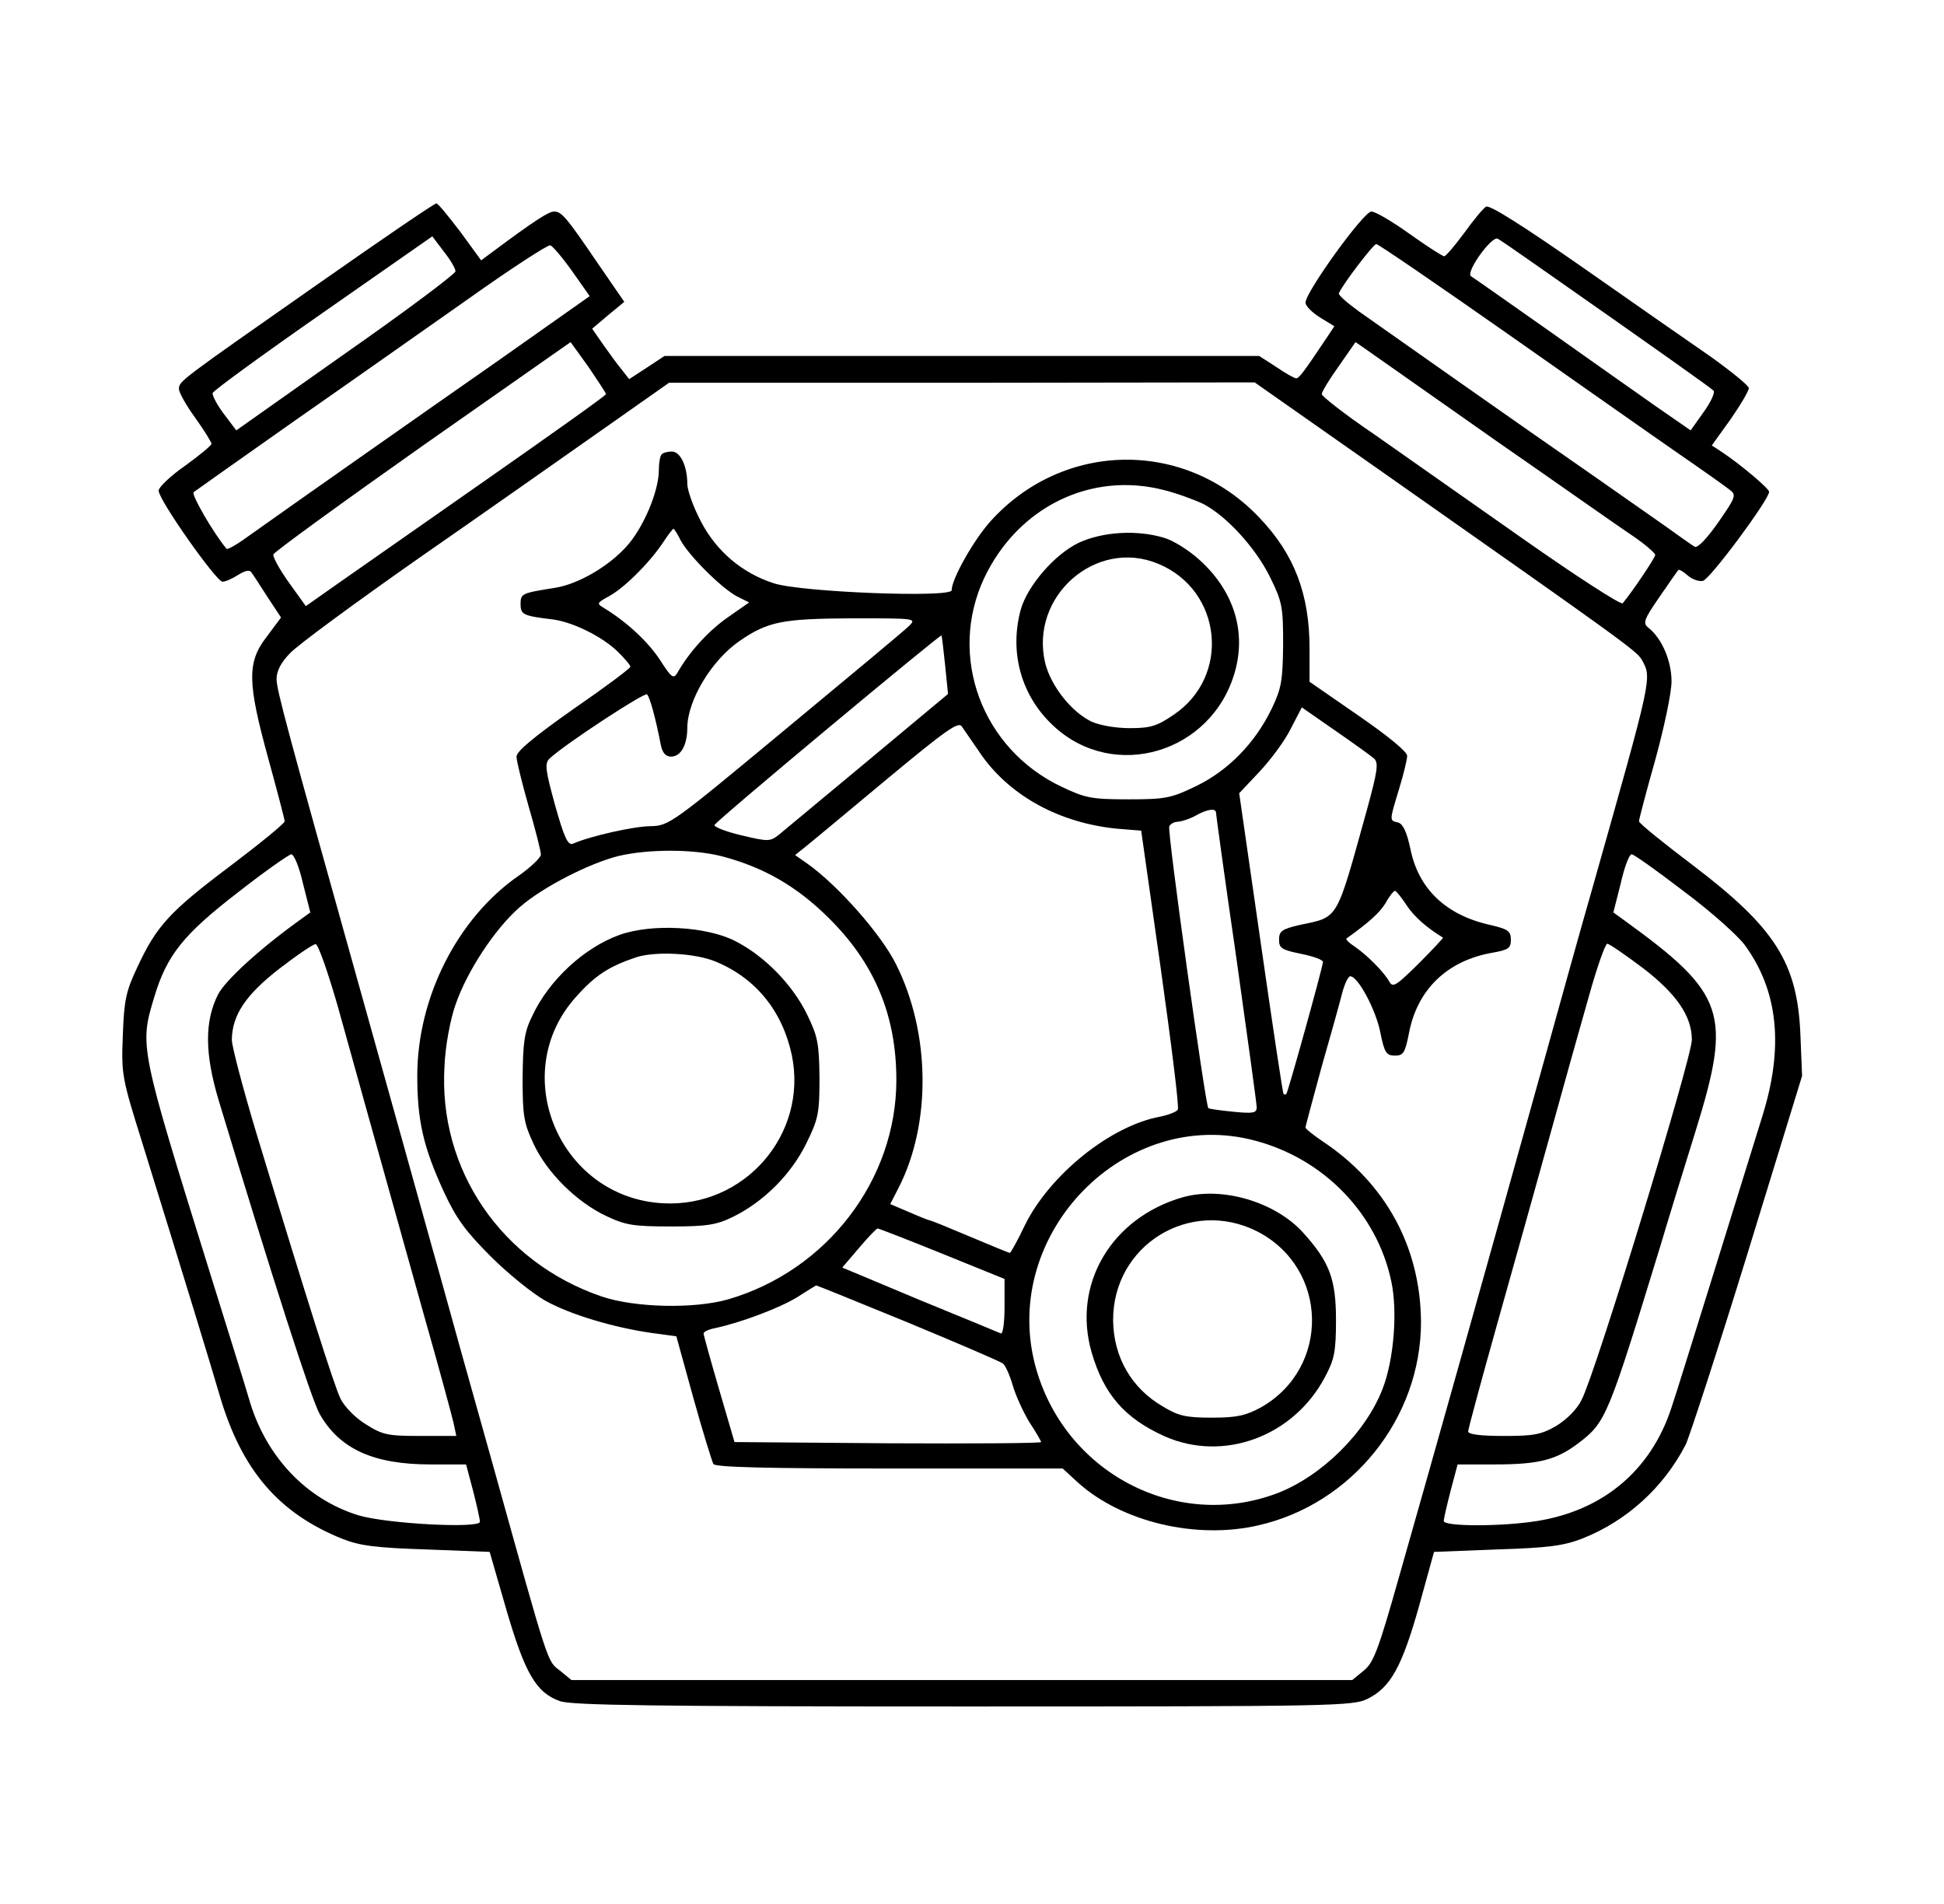 <?xml version="1.0" standalone="no"?>

<svg version="1.0" xmlns="http://www.w3.org/2000/svg"
 width="478pt" height="468pt" viewBox="0 0 478 468"
 preserveAspectRatio="xMidYMid meet">

<g transform="translate(0,468) scale(0.1,-0.1)">
<path d="M785 3984 c-343 -240 -345 -241 -345 -260 0 -9 18 -41 40 -71 22 -31
40 -60 40 -64 0 -4 -29 -28 -65 -54 -36 -25 -65 -53 -65 -61 0 -23 142 -224
157 -224 8 0 25 8 39 17 16 10 28 13 32 6 4 -5 22 -33 40 -61 l33 -50 -35 -47
c-49 -63 -48 -112 4 -301 22 -80 40 -149 40 -153 0 -5 -60 -54 -134 -110 -149
-112 -181 -147 -228 -248 -28 -59 -33 -81 -36 -168 -4 -97 -2 -105 48 -265
112 -361 169 -548 190 -620 54 -184 145 -290 302 -353 43 -17 83 -22 207 -26
l155 -6 41 -142 c46 -157 73 -204 132 -225 31 -10 223 -13 993 -13 919 0 956
1 993 19 56 28 84 78 126 227 l37 134 154 6 c127 4 165 9 211 27 109 43 200
126 254 231 9 19 78 230 152 470 l134 436 -4 100 c-7 177 -61 263 -262 416
-74 56 -135 105 -135 110 0 5 18 73 40 151 22 80 40 165 40 193 0 51 -24 106
-57 132 -14 11 -11 20 27 75 24 35 45 65 47 67 1 2 12 -4 22 -13 11 -10 28
-16 38 -14 17 3 163 200 163 219 0 8 -71 68 -118 99 l-23 15 46 64 c25 36 45
70 45 77 0 6 -42 40 -92 76 -51 35 -194 135 -317 221 -142 99 -228 154 -237
149 -7 -4 -31 -33 -54 -65 -23 -31 -45 -57 -49 -57 -4 0 -43 25 -85 55 -42 30
-84 55 -94 55 -19 0 -162 -198 -162 -224 0 -8 16 -24 35 -36 l36 -22 -18 -27
c-58 -87 -69 -101 -76 -101 -4 0 -26 12 -49 28 l-42 27 -731 0 -731 0 -44 -29
-43 -28 -18 23 c-11 13 -31 41 -46 62 l-27 39 39 33 40 33 -64 93 c-79 116
-90 129 -109 129 -13 0 -50 -24 -148 -97 l-31 -23 -51 70 c-29 38 -55 70 -59
70 -5 0 -134 -88 -288 -196z m335 29 c0 -6 -121 -97 -270 -201 l-269 -190 -31
41 c-17 23 -29 46 -27 51 2 6 124 95 272 198 l268 187 28 -37 c16 -20 29 -42
29 -49z m2655 17 c313 -219 431 -303 438 -310 5 -4 -6 -28 -24 -53 l-32 -45
-88 61 c-48 34 -168 118 -265 187 -98 69 -182 128 -187 131 -14 10 52 101 66
92 7 -4 48 -32 92 -63z m-2368 -17 l43 -61 -227 -160 c-212 -148 -504 -353
-615 -432 -26 -19 -49 -32 -51 -29 -32 38 -87 133 -81 139 5 4 117 83 249 176
132 92 325 228 429 301 104 74 194 132 199 130 6 -2 30 -30 54 -64z m2302
-155 c174 -122 363 -255 421 -295 58 -40 113 -79 123 -87 17 -13 15 -18 -28
-80 -28 -40 -51 -64 -58 -60 -7 4 -25 17 -42 29 -16 12 -104 73 -195 137 -205
142 -517 362 -588 412 -29 21 -52 41 -50 45 10 23 85 121 92 121 5 0 151 -100
325 -222z m-2219 -147 c-1 -4 -135 -99 -298 -213 -163 -114 -329 -230 -369
-258 l-71 -50 -41 57 c-23 32 -40 63 -39 70 2 6 167 126 367 267 l364 255 44
-61 c23 -34 43 -64 43 -67z m2185 -112 c160 -111 313 -219 342 -238 29 -20 52
-40 53 -45 0 -7 -56 -90 -80 -119 -4 -5 -115 67 -246 159 -131 92 -296 208
-366 257 -71 48 -128 93 -128 98 0 6 19 37 42 69 l41 59 26 -18 c14 -10 157
-110 316 -222z m-265 -87 c585 -411 614 -432 627 -454 25 -46 27 -36 -122
-563 -30 -104 -81 -288 -114 -407 -163 -585 -288 -1029 -362 -1288 -50 -177
-62 -208 -86 -227 l-28 -23 -960 0 -960 0 -28 23 c-32 25 -25 3 -167 513 -51
181 -110 392 -131 469 -22 77 -61 219 -88 315 -27 96 -76 272 -109 390 -175
625 -202 724 -202 751 0 19 11 41 33 63 17 19 160 124 317 234 157 109 359
251 450 315 l165 116 720 0 720 1 325 -228z m-2665 -1004 l18 -71 -29 -21
c-97 -70 -180 -146 -198 -181 -33 -65 -33 -145 2 -261 133 -440 228 -735 248
-770 49 -86 132 -124 273 -124 l87 0 17 -64 c9 -35 17 -70 17 -77 0 -17 -229
-5 -299 16 -129 40 -229 146 -269 287 -5 18 -49 159 -97 313 -172 552 -172
554 -136 673 31 104 72 155 207 259 65 51 124 92 130 93 7 0 20 -32 29 -72z
m3395 -19 c66 -49 133 -109 150 -132 82 -112 97 -250 43 -422 -17 -55 -70
-226 -118 -380 -48 -154 -95 -306 -106 -338 -51 -153 -168 -250 -329 -276 -87
-14 -230 -14 -230 0 0 6 8 40 17 75 l17 64 91 0 c109 0 152 11 207 53 67 51
72 64 203 492 18 61 56 184 84 274 90 290 74 338 -173 517 l-29 21 18 71 c9
40 21 72 27 72 5 0 63 -41 128 -91z m-3310 -281 c41 -148 78 -280 213 -763 36
-126 68 -245 72 -262 l7 -33 -89 0 c-81 0 -93 3 -134 29 -26 16 -52 43 -62 63
-16 34 -79 232 -208 657 -32 107 -59 209 -59 225 1 61 34 110 116 174 44 34
84 61 90 61 6 1 30 -68 54 -151z m3210 92 c82 -63 120 -118 120 -176 0 -45
-236 -818 -271 -885 -11 -23 -36 -48 -62 -64 -38 -22 -56 -25 -130 -25 -57 0
-87 4 -87 11 0 6 32 124 71 263 39 138 97 346 129 461 32 116 75 270 96 343
20 72 41 132 46 132 5 0 44 -27 88 -60z"/>
<path d="M1627 3563 c-4 -3 -7 -21 -7 -39 0 -52 -39 -144 -81 -189 -45 -49
-118 -91 -174 -100 -82 -13 -85 -14 -85 -40 0 -26 6 -29 81 -38 49 -7 120 -42
158 -79 17 -17 31 -33 31 -37 0 -4 -63 -51 -140 -104 -98 -69 -140 -104 -140
-117 0 -11 14 -66 30 -123 17 -58 30 -110 30 -118 -1 -8 -25 -31 -55 -52 -150
-104 -249 -299 -249 -492 0 -110 15 -175 65 -284 31 -67 54 -98 116 -160 43
-43 103 -91 133 -108 60 -34 170 -67 264 -80 l59 -8 42 -152 c23 -83 46 -156
49 -162 5 -8 135 -11 433 -11 l426 0 38 -35 c107 -96 289 -140 442 -105 231
52 401 263 401 500 -1 184 -87 342 -243 445 -22 15 -41 30 -41 33 0 4 18 69
39 147 22 77 45 159 51 183 6 23 15 42 20 42 19 0 63 -82 74 -138 10 -50 15
-57 36 -57 21 0 25 7 35 58 21 106 95 176 205 195 39 7 45 11 45 32 0 21 -7
26 -50 36 -109 24 -177 88 -197 187 -9 42 -18 61 -30 65 -22 5 -22 3 2 82 11
36 20 73 20 82 0 10 -46 48 -120 99 l-120 83 0 81 c0 134 -37 232 -123 322
-183 194 -483 190 -662 -9 -41 -46 -95 -141 -95 -169 0 -19 -369 -5 -437 17
-78 25 -142 79 -180 153 -18 34 -33 76 -33 91 0 44 -17 80 -38 80 -10 0 -22
-3 -25 -7z m1236 -88 c32 -8 75 -24 96 -34 57 -30 128 -107 164 -180 30 -61
32 -73 32 -166 -1 -88 -4 -107 -28 -157 -41 -85 -107 -152 -185 -190 -62 -30
-75 -33 -167 -33 -91 0 -106 3 -165 31 -196 93 -280 321 -190 513 83 175 263
263 443 216z m-1189 -124 c20 -37 100 -117 138 -137 l30 -15 -53 -37 c-47 -33
-94 -84 -124 -137 -9 -15 -15 -10 -43 34 -30 45 -82 93 -138 127 -17 10 -16
12 11 27 37 19 99 80 133 130 13 20 26 37 28 37 2 0 10 -13 18 -29z m561 -210
c-11 -11 -148 -125 -305 -255 -277 -230 -285 -236 -330 -237 -41 0 -151 -25
-191 -43 -12 -5 -21 12 -44 94 -24 87 -26 103 -14 115 37 35 234 164 240 158
7 -7 21 -58 34 -125 4 -19 12 -28 25 -28 24 0 40 28 40 72 1 67 59 164 128
212 70 48 104 55 277 56 157 0 159 0 140 -19z m89 -97 l7 -70 -198 -165 c-108
-90 -207 -172 -219 -182 -21 -16 -26 -16 -93 0 -38 9 -67 21 -64 25 7 13 555
469 558 466 1 -2 5 -35 9 -74z m1055 -229 c11 -11 8 -31 -18 -126 -77 -277
-68 -262 -166 -283 -43 -10 -50 -15 -50 -36 0 -21 6 -25 55 -35 30 -6 54 -15
53 -20 -2 -18 -86 -320 -90 -324 -1 -2 -5 -2 -7 0 -2 2 -27 169 -56 371 l-53
368 50 53 c28 30 63 77 77 106 l27 52 82 -57 c45 -31 88 -62 96 -69z m-963 5
c72 -99 191 -163 329 -177 l61 -5 48 -338 c26 -186 46 -343 42 -348 -3 -5 -23
-13 -43 -17 -122 -22 -272 -143 -333 -267 -18 -38 -35 -68 -37 -68 -2 0 -46
18 -98 40 -52 22 -96 40 -99 40 -2 0 -25 9 -50 20 l-47 20 21 41 c80 157 78
380 -7 549 -37 74 -143 194 -218 247 l-30 21 25 20 c14 11 104 86 200 166 148
123 177 143 185 130 6 -9 29 -42 51 -74z m574 -138 c0 -4 22 -165 50 -357 27
-193 50 -358 50 -367 0 -14 -8 -16 -57 -11 -32 3 -60 7 -62 9 -7 7 -101 679
-96 692 2 6 12 12 22 12 10 1 29 7 43 15 28 16 50 19 50 7z m-1215 -107 c103
-27 184 -74 261 -150 114 -112 168 -240 168 -400 0 -245 -170 -468 -413 -539
-83 -24 -230 -21 -312 7 -246 84 -402 312 -386 567 2 49 14 113 27 150 28 82
97 187 158 240 56 49 171 108 244 126 74 17 183 17 253 -1z m1684 -121 c19
-28 47 -53 89 -79 1 -1 -26 -30 -60 -64 -55 -54 -63 -60 -72 -44 -12 22 -53
64 -85 86 -14 9 -23 18 -20 20 57 41 81 63 96 87 9 17 20 30 23 30 3 0 16 -16
29 -36z m-373 -578 c170 -45 300 -180 335 -346 16 -75 6 -193 -21 -263 -41
-108 -150 -216 -260 -258 -250 -94 -526 53 -595 316 -84 324 222 636 541 551z
m-769 -278 l153 -62 0 -69 c0 -38 -4 -67 -9 -65 -4 2 -94 39 -199 82 l-191 80
41 48 c22 26 43 48 46 48 3 0 75 -28 159 -62z m-85 -169 c123 -51 228 -96 234
-101 6 -4 17 -29 24 -53 7 -25 26 -66 41 -91 16 -24 29 -47 29 -49 0 -3 -170
-4 -377 -3 l-377 3 -38 130 c-21 72 -38 133 -38 137 0 4 12 10 28 13 65 14
160 50 202 76 25 16 46 29 47 29 2 0 103 -41 225 -91z"/>
<path d="M2653 3346 c-59 -28 -126 -105 -143 -164 -29 -106 1 -214 82 -288
148 -136 387 -65 444 133 29 100 -2 200 -86 276 -26 24 -66 49 -88 55 -66 20
-150 15 -209 -12z m195 -52 c157 -65 179 -276 38 -371 -41 -28 -57 -33 -108
-33 -35 0 -74 7 -94 16 -50 24 -100 88 -114 144 -39 164 125 308 278 244z"/>
<path d="M1524 2382 c-87 -31 -174 -111 -215 -199 -20 -40 -23 -65 -24 -153 0
-93 3 -111 27 -162 33 -71 106 -143 178 -177 48 -23 68 -26 160 -26 90 0 112
4 153 24 75 37 142 104 179 179 30 61 33 74 33 162 -1 84 -4 102 -30 155 -35
73 -104 144 -176 181 -71 37 -206 44 -285 16z m236 -66 c99 -41 164 -122 187
-230 40 -195 -117 -375 -317 -364 -255 14 -383 319 -214 507 48 54 81 75 149
98 48 15 145 10 195 -11z"/>
<path d="M2909 1737 c-176 -50 -273 -214 -225 -381 30 -104 82 -163 180 -207
145 -64 317 0 394 146 23 43 27 62 27 140 0 101 -16 143 -81 215 -68 75 -198
114 -295 87z m182 -84 c176 -90 181 -336 9 -433 -37 -20 -59 -25 -120 -25 -63
0 -82 4 -120 27 -78 45 -122 122 -123 212 -1 185 189 302 354 219z"/>
</g>
</svg>
